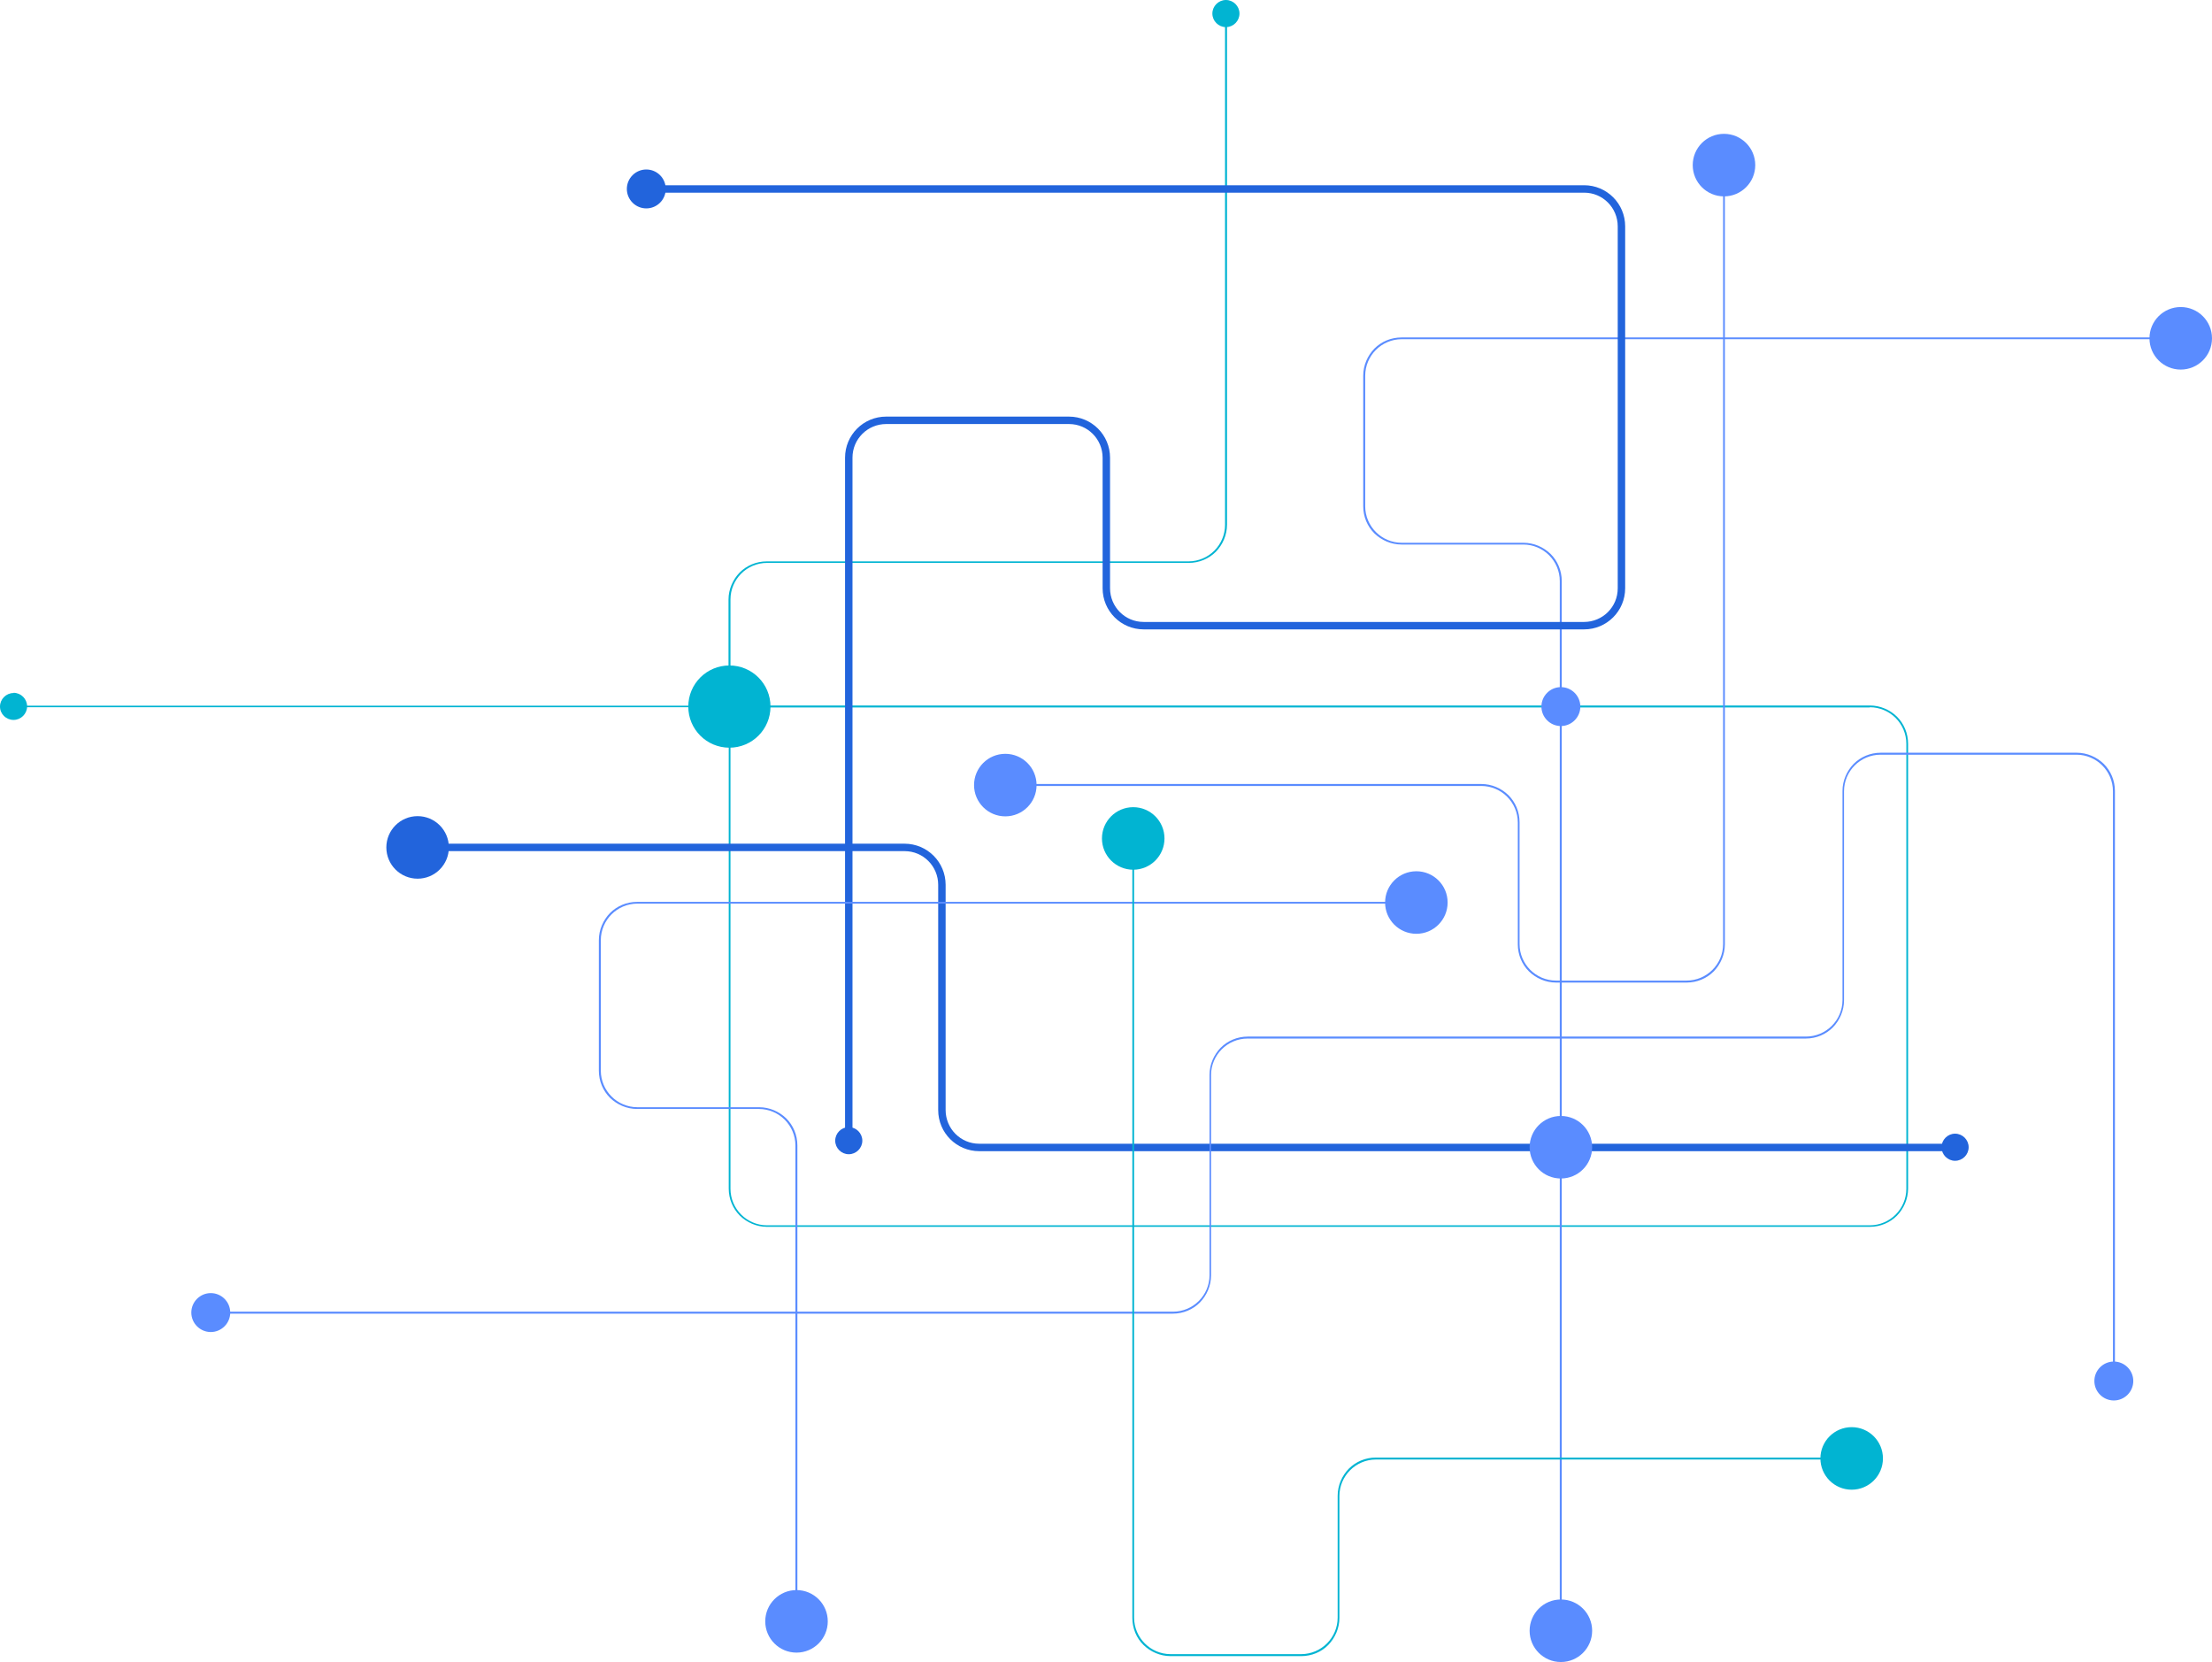 <?xml version="1.0" encoding="UTF-8"?>
<svg id="Layer_1" xmlns="http://www.w3.org/2000/svg" xmlns:xodm="http://www.corel.com/coreldraw/odm/2003" version="1.1" viewBox="0 0 1011.7 760">
  <!-- Generator: Adobe Illustrator 29.8.1, SVG Export Plug-In . SVG Version: 2.1.1 Build 2)  -->
  <defs>
    <style>
      .st0, .st1 {
        fill: #5a8cff;
      }

      .st1, .st2, .st3 {
        fill-rule: evenodd;
      }

      .st4, .st2 {
        fill: #2264dc;
      }

      .st3, .st5 {
        fill: #01b4d2;
      }
    </style>
  </defs>
  <g id="Layer_x5F_1">
    <g id="_2169605804304">
      <path class="st5" d="M6.2,322.7h327v-48.5c0-4.8,2-9.2,5.1-12.4,3.2-3.2,7.6-5.1,12.4-5.1h192.9c4.6,0,8.8-1.9,11.8-4.9,3-3,4.9-7.2,4.9-11.8V6.2h.9v233.7c0,4.8-2,9.2-5.1,12.4-3.2,3.2-7.6,5.1-12.4,5.1h-192.9c-4.6,0-8.8,1.9-11.8,4.9-3,3-4.9,7.2-4.9,11.8v48.5h521.1c4.8,0,9.2,2,12.4,5.1,3.2,3.2,5.1,7.6,5.1,12.4v203.4c0,4.8-2,9.2-5.1,12.4-3.2,3.2-7.6,5.1-12.4,5.1h-504.4c-4.8,0-9.2-2-12.4-5.1-3.2-3.2-5.1-7.6-5.1-12.4v-220.1H6.2v-.9h0ZM855.2,323.5H334.1v220.1c0,4.6,1.9,8.8,4.9,11.8,3,3,7.2,4.9,11.8,4.9h504.4c4.6,0,8.8-1.9,11.8-4.9,3-3,4.9-7.2,4.9-11.8v-203.5c0-4.6-1.9-8.8-4.9-11.8-3-3-7.2-4.9-11.8-4.9Z"/>
      <path class="st3" d="M6.2,316.8c3.4,0,6.2,2.8,6.2,6.2s-2.8,6.2-6.2,6.2S0,326.5,0,323.1s2.8-6.2,6.2-6.2Z"/>
      <path class="st3" d="M560.7,0c3.4,0,6.2,2.8,6.2,6.2s-2.8,6.2-6.2,6.2-6.2-2.8-6.2-6.2,2.8-6.2,6.2-6.2Z"/>
      <path class="st0" d="M997.4,155.1h-356.3c-4.6,0-8.8,1.9-11.8,4.9-3,3-4.9,7.2-4.9,11.8v59.7c0,4.6,1.9,8.8,4.9,11.8,3,3,7.2,4.9,11.8,4.9h55.7c4.8,0,9.2,2,12.4,5.1,3.2,3.2,5.1,7.6,5.1,12.4v480h-.9v-480c0-4.6-1.9-8.8-4.9-11.8-3-3-7.2-4.9-11.8-4.9h-55.7c-4.8,0-9.2-2-12.4-5.1-3.2-3.2-5.1-7.6-5.1-12.4v-59.7c0-4.8,2-9.2,5.1-12.4,3.2-3.2,7.6-5.1,12.4-5.1h356.3v.9h0Z"/>
      <path class="st1" d="M997.4,140.4c7.9,0,14.3,6.4,14.3,14.3s-6.4,14.3-14.3,14.3-14.3-6.4-14.3-14.3,6.4-14.3,14.3-14.3Z"/>
      <path class="st1" d="M713.9,731.4c7.9,0,14.3,6.4,14.3,14.3s-6.4,14.3-14.3,14.3-14.3-6.4-14.3-14.3,6.4-14.3,14.3-14.3Z"/>
      <path class="st1" d="M713.9,314.2c4.9,0,8.9,4,8.9,8.9s-4,8.9-8.9,8.9-8.9-4-8.9-8.9,4-8.9,8.9-8.9Z"/>
      <path class="st4" d="M191,385.8h222.7c5.2,0,9.9,2.1,13.3,5.5,3.4,3.4,5.5,8.1,5.5,13.3v103c0,4.2,1.7,8.1,4.5,10.9,2.8,2.8,6.6,4.5,10.9,4.5h446.3v3.4h-446.3c-5.2,0-9.9-2.1-13.3-5.5-3.4-3.4-5.5-8.1-5.5-13.3v-103c0-4.2-1.7-8.1-4.5-10.9-2.8-2.8-6.6-4.5-10.9-4.5h-222.7v-3.4h0Z"/>
      <path class="st2" d="M191,373.2c7.9,0,14.3,6.4,14.3,14.3s-6.4,14.3-14.3,14.3-14.3-6.4-14.3-14.3,6.4-14.3,14.3-14.3Z"/>
      <path class="st2" d="M894.2,518.4c3.4,0,6.2,2.8,6.2,6.2s-2.8,6.2-6.2,6.2-6.2-2.8-6.2-6.2,2.8-6.2,6.2-6.2Z"/>
      <path class="st4" d="M295.6,84.7h428.9c5.2,0,9.9,2.1,13.3,5.5,3.4,3.4,5.5,8.1,5.5,13.3v165.5c0,5.2-2.1,9.9-5.5,13.3-3.4,3.4-8.1,5.5-13.3,5.5h-201.4c-5.2,0-9.9-2.1-13.3-5.5-3.4-3.4-5.5-8.1-5.5-13.3v-59.7c0-4.2-1.7-8.1-4.5-10.9-2.8-2.8-6.6-4.5-10.9-4.5h-83.6c-4.2,0-8.1,1.7-10.9,4.5-2.8,2.8-4.5,6.6-4.5,10.9v312.3h-3.4V209.3c0-5.2,2.1-9.9,5.5-13.3,3.4-3.4,8.1-5.5,13.3-5.5h83.6c5.2,0,9.9,2.1,13.3,5.5,3.4,3.4,5.5,8.1,5.5,13.3v59.7c0,4.2,1.7,8.1,4.5,10.9,2.8,2.8,6.6,4.5,10.9,4.5h201.4c4.2,0,8.1-1.7,10.9-4.5,2.8-2.8,4.5-6.6,4.5-10.9V103.5c0-4.2-1.7-8.1-4.5-10.9-2.8-2.8-6.6-4.5-10.9-4.5h-428.9v-3.4h0Z"/>
      <path class="st2" d="M388.2,515.4c-3.4,0-6.2,2.8-6.2,6.2s2.8,6.2,6.2,6.2,6.2-2.8,6.2-6.2-2.8-6.2-6.2-6.2Z"/>
      <path class="st2" d="M295.6,77.5c-4.9,0-8.9,4-8.9,8.9s4,8.9,8.9,8.9,8.9-4,8.9-8.9-4-8.9-8.9-8.9Z"/>
      <path class="st0" d="M966.4,631.6v-269.8c0-4.6-1.9-8.8-4.9-11.8-3-3-7.2-4.9-11.8-4.9h-89.6c-4.6,0-8.8,1.9-11.8,4.9-3,3-4.9,7.2-4.9,11.8v95.6c0,4.8-2,9.2-5.1,12.4-3.2,3.2-7.6,5.1-12.4,5.1h-255.3c-4.6,0-8.8,1.9-11.8,4.9-3,3-4.9,7.2-4.9,11.8v91.6c0,4.8-2,9.2-5.1,12.4-3.2,3.2-7.6,5.1-12.4,5.1H96.4v-.9h440.1c4.6,0,8.8-1.9,11.8-4.9s4.9-7.2,4.9-11.8v-91.6c0-4.8,2-9.2,5.1-12.4,3.2-3.2,7.6-5.1,12.4-5.1h255.3c4.6,0,8.8-1.9,11.8-4.9s4.9-7.2,4.9-11.8v-95.6c0-4.8,2-9.2,5.1-12.4,3.2-3.2,7.6-5.1,12.4-5.1h89.6c4.8,0,9.2,2,12.4,5.1,3.2,3.2,5.1,7.6,5.1,12.4v269.8h-.9Z"/>
      <path class="st1" d="M96.4,591.3c4.9,0,8.9,4,8.9,8.9s-4,8.9-8.9,8.9-8.9-4-8.9-8.9,4-8.9,8.9-8.9Z"/>
      <path class="st1" d="M966.8,622.6c4.9,0,8.9,4,8.9,8.9s-4,8.9-8.9,8.9-8.9-4-8.9-8.9,4-8.9,8.9-8.9Z"/>
      <path class="st3" d="M333.6,304.3c10.4,0,18.8,8.4,18.8,18.8s-8.4,18.8-18.8,18.8-18.8-8.4-18.8-18.8,8.4-18.8,18.8-18.8h0Z"/>
      <path class="st0" d="M647.8,413.2h-356.3c-4.6,0-8.8,1.9-11.8,4.9-3,3-4.9,7.2-4.9,11.8v59.7c0,4.6,1.9,8.8,4.9,11.8,3,3,7.2,4.9,11.8,4.9h55.7c4.8,0,9.2,2,12.4,5.1,3.2,3.2,5.1,7.6,5.1,12.4v217.8h-.9v-217.8c0-4.6-1.9-8.8-4.9-11.8-3-3-7.2-4.9-11.8-4.9h-55.7c-4.8,0-9.2-2-12.4-5.1-3.2-3.2-5.1-7.6-5.1-12.4v-59.7c0-4.8,2-9.2,5.1-12.4,3.2-3.2,7.6-5.1,12.4-5.1h356.3v.9Z"/>
      <path class="st1" d="M647.8,398.4c7.9,0,14.3,6.4,14.3,14.3s-6.4,14.3-14.3,14.3-14.3-6.4-14.3-14.3,6.4-14.3,14.3-14.3Z"/>
      <path class="st1" d="M364.3,727.1c7.9,0,14.3,6.4,14.3,14.3s-6.4,14.3-14.3,14.3-14.3-6.4-14.3-14.3,6.4-14.3,14.3-14.3Z"/>
      <path class="st0" d="M788.9,75.5v356.3c0,4.8-2,9.2-5.1,12.4-3.2,3.2-7.6,5.1-12.4,5.1h-59.7c-4.8,0-9.2-2-12.4-5.1-3.2-3.2-5.1-7.6-5.1-12.4v-55.7c0-4.6-1.9-8.8-4.9-11.8-3-3-7.2-4.9-11.8-4.9h-217.8v-.9h217.8c4.8,0,9.2,2,12.4,5.1,3.2,3.2,5.1,7.6,5.1,12.4v55.7c0,4.6,1.9,8.8,4.9,11.8,3,3,7.2,4.9,11.8,4.9h59.7c4.6,0,8.8-1.9,11.8-4.9,3-3,4.9-7.2,4.9-11.8V75.5h.9Z"/>
      <path class="st1" d="M802.8,75.5c0-7.9-6.4-14.3-14.3-14.3s-14.3,6.4-14.3,14.3,6.4,14.3,14.3,14.3,14.3-6.4,14.3-14.3Z"/>
      <path class="st1" d="M474.1,359c0-7.9-6.4-14.3-14.3-14.3s-14.3,6.4-14.3,14.3,6.4,14.3,14.3,14.3,14.3-6.4,14.3-14.3Z"/>
      <path class="st5" d="M518.7,383.4v356.3c0,4.6,1.9,8.8,4.9,11.8,3,3,7.2,4.9,11.8,4.9h59.7c4.6,0,8.8-1.9,11.8-4.9,3-3,4.9-7.2,4.9-11.8v-55.7c0-4.8,2-9.2,5.1-12.4,3.2-3.2,7.6-5.1,12.4-5.1h217.8v.9h-217.8c-4.6,0-8.8,1.9-11.8,4.9-3,3-4.9,7.2-4.9,11.8v55.7c0,4.8-2,9.2-5.1,12.4s-7.6,5.1-12.4,5.1h-59.7c-4.8,0-9.2-2-12.4-5.1s-5.1-7.6-5.1-12.4v-356.3h.9Z"/>
      <path class="st3" d="M504,383.4c0-7.9,6.4-14.3,14.3-14.3s14.3,6.4,14.3,14.3-6.4,14.3-14.3,14.3-14.3-6.4-14.3-14.3Z"/>
      <path class="st3" d="M832.6,666.9c0-7.9,6.4-14.3,14.3-14.3s14.3,6.4,14.3,14.3-6.4,14.3-14.3,14.3-14.3-6.4-14.3-14.3Z"/>
      <path class="st1" d="M713.9,510.3c7.9,0,14.3,6.4,14.3,14.3s-6.4,14.3-14.3,14.3-14.3-6.4-14.3-14.3,6.4-14.3,14.3-14.3Z"/>
    </g>
  </g>
</svg>
